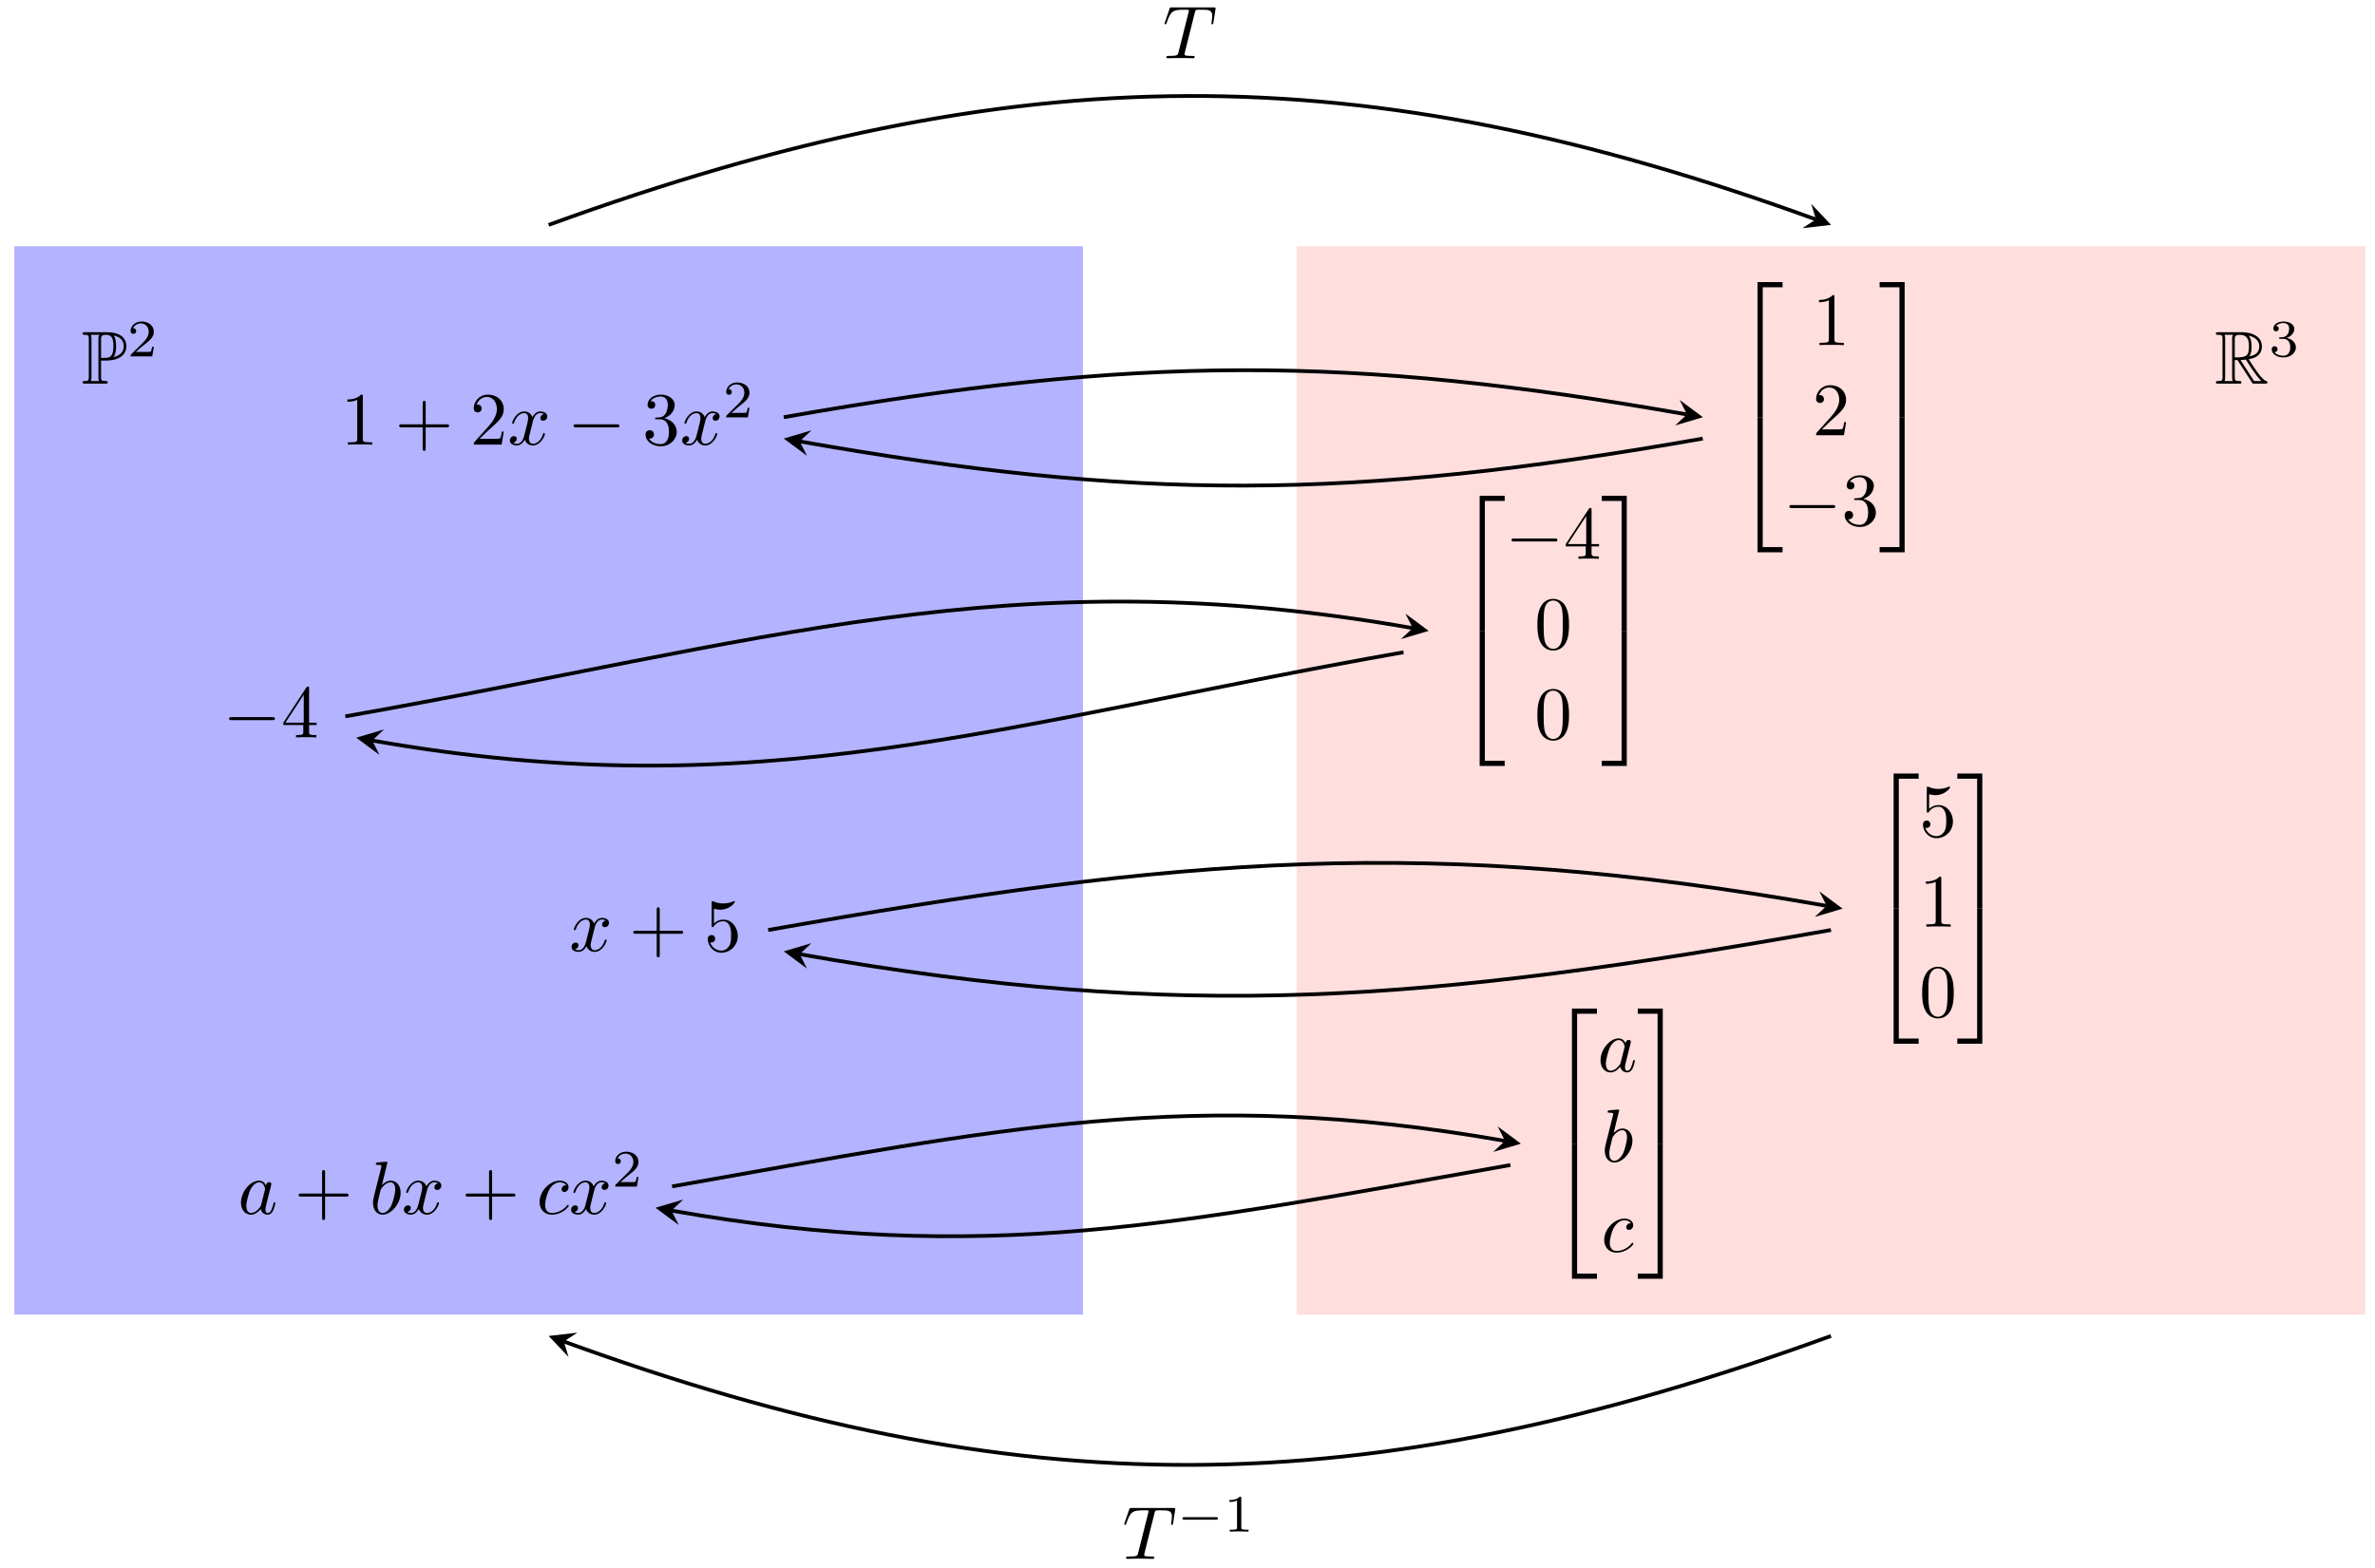 <svg xmlns="http://www.w3.org/2000/svg" xmlns:xlink="http://www.w3.org/1999/xlink" xmlns:inkscape="http://www.inkscape.org/namespaces/inkscape" version="1.1" width="315" height="208" viewBox="0 0 315 208">
<defs>
<path id="font_1_1" d="M.262 .308C.266 .308 .287 .308 .289 .307H.323C.526 .307 .599 .402 .599 .497 .599 .639 .471 .685 .342 .685H.05C.032 .685 .016 .685 .016 .667 .016 .65 .035 .65 .043 .65 .095 .65 .099 .642 .099 .593V.092C.099 .043 .095 .035 .044 .035 .034 .035 .016 .035 .016 .018 .016 0 .032 0 .05 0H.318C.336 0 .351 0 .351 .018 .351 .035 .334 .035 .323 .035 .266 .035 .262 .043 .262 .092V.308M.427 .353C.459 .395 .462 .458 .462 .498 .462 .551 .457 .604 .431 .641 .486 .628 .564 .598 .564 .497 .564 .427 .519 .376 .427 .353M.262 .596C.262 .616 .262 .65 .322 .65 .394 .65 .427 .623 .427 .498 .427 .355 .374 .343 .312 .343H.262V.596M.126 .035C.134 .053 .134 .077 .134 .09V.595C.134 .608 .134 .632 .126 .65H.24C.227 .634 .227 .614 .227 .599V.09C.227 .08 .227 .053 .235 .035H.126Z"/>
<path id="font_2_2" d="M.505 .182H.471C.468 .16 .458 .101 .445 .091 .437 .085 .36 .085 .346 .085H.162C.267 .178 .302 .206 .362 .253 .436 .312 .505 .374 .505 .469 .505 .59 .399 .664 .271 .664 .147 .664 .063 .577 .063 .485 .063 .434 .106 .429 .116 .429 .14 .429 .169 .446 .169 .482 .169 .5 .162 .535 .11 .535 .141 .606 .209 .628 .256 .628 .356 .628 .408 .55 .408 .469 .408 .382 .346 .313 .314 .277L.073 .039C.063 .03 .063 .028 .063 0H.475L.505 .182Z"/>
<path id="font_1_2" d="M.268 .314H.304L.454 .082C.464 .066 .488 .027 .499 .012 .506 0 .509 0 .532 0H.67C.688 0 .703 0 .703 .018 .703 .026 .697 .033 .688 .035 .651 .043 .602 .109 .578 .141 .571 .151 .521 .217 .454 .325 .543 .341 .629 .379 .629 .498 .629 .637 .482 .685 .364 .685H.05C.032 .685 .016 .685 .016 .667 .016 .65 .035 .65 .043 .65 .1 .65 .105 .643 .105 .593V.092C.105 .042 .1 .035 .043 .035 .035 .035 .016 .035 .016 .018 .016 0 .032 0 .05 0H.324C.342 0 .357 0 .357 .018 .357 .035 .34 .035 .329 .035 .272 .035 .268 .043 .268 .092V.314M.461 .363C.489 .4 .492 .453 .492 .497 .492 .545 .486 .598 .454 .639 .495 .63 .594 .599 .594 .498 .594 .433 .564 .382 .461 .363M.268 .596C.268 .617 .268 .65 .33 .65 .415 .65 .457 .615 .457 .497 .457 .368 .426 .349 .268 .349V.596M.132 .035C.14 .053 .14 .081 .14 .09V.595C.14 .605 .14 .632 .132 .65H.246C.233 .634 .233 .614 .233 .599V.09C.233 .08 .233 .053 .241 .035H.132M.345 .314C.352 .315 .356 .316 .364 .316 .379 .316 .401 .318 .416 .32 .431 .296 .539 .118 .622 .035H.525L.345 .314Z"/>
<path id="font_2_3" d="M.273 .334C.351 .334 .407 .28 .407 .173 .407 .049 .335 .012 .277 .012 .237 .012 .149 .023 .107 .082 .154 .084 .165 .117 .165 .138 .165 .17 .141 .193 .11 .193 .082 .193 .054 .176 .054 .135 .054 .041 .158-.02 .279-.02 .418-.02 .514 .073 .514 .173 .514 .251 .45 .329 .34 .352 .445 .39 .483 .465 .483 .526 .483 .605 .392 .664 .281 .664 .17 .664 .085 .61 .085 .53 .085 .496 .107 .477 .137 .477 .168 .477 .188 .5 .188 .528 .188 .557 .168 .578 .137 .58 .172 .624 .241 .635 .278 .635 .323 .635 .386 .613 .386 .526 .386 .484 .372 .438 .346 .407 .313 .369 .285 .367 .235 .364 .21 .362 .208 .362 .203 .361 .201 .361 .193 .359 .193 .348 .193 .334 .202 .334 .219 .334H.273Z"/>
<path id="font_3_3" d="M.294 .64C.294 .664 .294 .666 .271 .666 .209 .602 .121 .602 .089 .602V.571C.109 .571 .168 .571 .22 .597V.079C.22 .043 .217 .031 .127 .031H.095V0C.13 .003 .217 .003 .257 .003 .297 .003 .384 .003 .419 0V.031H.387C.297 .031 .294 .042 .294 .079V.64Z"/>
<path id="font_3_1" d="M.409 .23H.688C.702 .23 .721 .23 .721 .25 .721 .27 .702 .27 .688 .27H.409V.55C.409 .564 .409 .583 .389 .583 .369 .583 .369 .564 .369 .55V.27H.089C.075 .27 .056 .27 .056 .25 .056 .23 .075 .23 .089 .23H.369V-.05C.369-.064 .369-.083 .389-.083 .409-.083 .409-.064 .409-.05V.23Z"/>
<path id="font_3_4" d="M.127 .077 .233 .18C.389 .318 .449 .372 .449 .472 .449 .586 .359 .666 .237 .666 .124 .666 .05 .574 .05 .485 .05 .429 .1 .429 .103 .429 .12 .429 .155 .441 .155 .482 .155 .508 .137 .534 .102 .534 .094 .534 .092 .534 .089 .533 .112 .598 .166 .635 .224 .635 .315 .635 .358 .554 .358 .472 .358 .392 .308 .313 .253 .251L.061 .037C.05 .026 .05 .024 .05 0H.421L.449 .174H.424C.419 .144 .412 .1 .402 .085 .395 .077 .329 .077 .307 .077H.127Z"/>
<path id="font_4_5" d="M.334 .302C.34 .328 .363 .42 .433 .42 .438 .42 .462 .42 .483 .407 .455 .402 .435 .377 .435 .353 .435 .337 .446 .318 .473 .318 .495 .318 .527 .336 .527 .376 .527 .428 .468 .442 .434 .442 .376 .442 .341 .389 .329 .366 .304 .432 .25 .442 .221 .442 .117 .442 .06 .313 .06 .288 .06 .278 .07 .278 .072 .278 .08 .278 .083 .28 .085 .289 .119 .395 .185 .42 .219 .42 .238 .42 .273 .411 .273 .353 .273 .322 .256 .255 .219 .115 .203 .053 .168 .011 .124 .011 .118 .011 .095 .011 .074 .024 .099 .029 .121 .05 .121 .078 .121 .105 .099 .113 .084 .113 .054 .113 .029 .087 .029 .055 .029 .009 .079-.011 .123-.011 .189-.011 .225 .059 .228 .065 .24 .028 .276-.011 .336-.011 .439-.011 .496 .118 .496 .143 .496 .153 .487 .153 .484 .153 .475 .153 .473 .149 .471 .142 .438 .035 .37 .011 .338 .011 .299 .011 .283 .043 .283 .077 .283 .099 .289 .121 .3 .165L.334 .302Z"/>
<path id="font_5_1" d="M.659 .23C.676 .23 .694 .23 .694 .25 .694 .27 .676 .27 .659 .27H.118C.101 .27 .083 .27 .083 .25 .083 .23 .101 .23 .118 .23H.659Z"/>
<path id="font_3_5" d="M.29 .352C.372 .379 .43 .449 .43 .528 .43 .61 .342 .666 .246 .666 .145 .666 .069 .606 .069 .53 .069 .497 .091 .478 .12 .478 .151 .478 .171 .5 .171 .529 .171 .579 .124 .579 .109 .579 .14 .628 .206 .641 .242 .641 .283 .641 .338 .619 .338 .529 .338 .517 .336 .459 .31 .415 .28 .367 .246 .364 .221 .363 .213 .362 .189 .36 .182 .36 .174 .359 .167 .358 .167 .348 .167 .337 .174 .337 .191 .337H.235C.317 .337 .354 .269 .354 .17 .354 .034 .285 .006 .241 .006 .198 .006 .123 .022 .088 .081 .123 .076 .154 .098 .154 .136 .154 .172 .127 .192 .098 .192 .074 .192 .042 .178 .042 .134 .042 .043 .135-.022 .244-.022 .366-.022 .457 .068 .457 .17 .457 .253 .394 .331 .29 .352Z"/>
<path id="font_3_6" d="M.294 .165V.078C.294 .042 .292 .031 .218 .031H.197V0C.238 .003 .29 .003 .332 .003 .374 .003 .427 .003 .468 0V.031H.447C.373 .031 .371 .042 .371 .078V.165H.471V.196H.371V.651C.371 .671 .371 .677 .355 .677 .346 .677 .343 .677 .335 .665L.028 .196V.165H.294M.3 .196H.056L.3 .569V.196Z"/>
<path id="font_3_7" d="M.449 .2C.449 .319 .367 .419 .259 .419 .211 .419 .168 .403 .132 .368V.564C.152 .558 .185 .551 .217 .551 .34 .551 .41 .642 .41 .655 .41 .661 .407 .666 .4 .666 .399 .666 .397 .666 .392 .663 .372 .654 .323 .634 .256 .634 .216 .634 .17 .641 .123 .662 .115 .665 .113 .665 .111 .665 .101 .665 .101 .657 .101 .641V.344C.101 .326 .101 .318 .115 .318 .122 .318 .124 .321 .128 .327 .139 .343 .176 .397 .257 .397 .309 .397 .334 .351 .342 .333 .358 .296 .36 .257 .36 .207 .36 .172 .36 .112 .336 .07 .312 .031 .275 .006 .229 .006 .156 .006 .099 .058 .082 .117 .085 .116 .088 .115 .099 .115 .132 .115 .149 .14 .149 .164 .149 .188 .132 .213 .099 .213 .085 .213 .05 .206 .05 .16 .05 .074 .119-.022 .231-.022 .347-.022 .449 .073 .449 .2Z"/>
<path id="font_4_2" d="M.373 .378C.355 .415 .326 .442 .281 .442 .164 .442 .04 .295 .04 .149 .04 .055 .095-.011 .173-.011 .193-.011 .243-.007 .303 .064 .311 .022 .346-.011 .394-.011 .429-.011 .452 .012 .468 .044 .485 .08 .498 .141 .498 .143 .498 .153 .489 .153 .486 .153 .476 .153 .475 .149 .472 .135 .455 .07 .437 .011 .396 .011 .369 .011 .366 .037 .366 .057 .366 .079 .368 .087 .379 .131 .39 .173 .392 .183 .401 .221L.437 .361C.444 .389 .444 .391 .444 .395 .444 .412 .432 .422 .415 .422 .391 .422 .376 .4 .373 .378M.308 .119C.303 .101 .303 .099 .288 .082 .244 .027 .203 .011 .175 .011 .125 .011 .111 .066 .111 .105 .111 .155 .143 .278 .166 .324 .197 .383 .242 .42 .282 .42 .347 .42 .361 .338 .361 .332 .361 .326 .359 .32 .358 .315L.308 .119Z"/>
<path id="font_4_3" d="M.239 .683C.239 .684 .239 .694 .226 .694 .203 .694 .13 .686 .104 .684 .096 .683 .085 .682 .085 .664 .085 .652 .094 .652 .109 .652 .157 .652 .159 .645 .159 .635 .159 .628 .15 .594 .145 .573L.063 .247C.051 .197 .047 .181 .047 .146 .047 .051 .1-.011 .174-.011 .292-.011 .415 .138 .415 .282 .415 .373 .362 .442 .282 .442 .236 .442 .195 .413 .165 .382L.239 .683M.145 .305C.151 .327 .151 .329 .16 .34 .209 .405 .254 .42 .28 .42 .316 .42 .343 .39 .343 .326 .343 .267 .31 .152 .292 .114 .259 .047 .213 .011 .174 .011 .14 .011 .107 .038 .107 .112 .107 .131 .107 .15 .123 .213L.145 .305Z"/>
<path id="font_4_4" d="M.396 .38C.38 .38 .366 .38 .352 .366 .336 .351 .334 .334 .334 .327 .334 .303 .352 .292 .371 .292 .4 .292 .427 .316 .427 .356 .427 .405 .38 .442 .309 .442 .174 .442 .041 .299 .041 .158 .041 .068 .099-.011 .203-.011 .346-.011 .43 .095 .43 .107 .43 .113 .424 .12 .418 .12 .413 .12 .411 .118 .405 .11 .326 .011 .217 .011 .205 .011 .142 .011 .115 .06 .115 .12 .115 .161 .135 .258 .169 .32 .2 .377 .255 .42 .31 .42 .344 .42 .382 .407 .396 .38Z"/>
<path id="font_6_1" d="M.326-1.76H.395V-.03H.659V.039H.326V-1.76Z"/>
<path id="font_6_3" d="M.326-1.759H.659V-1.69H.395V.04H.326V-1.759Z"/>
<path id="font_6_2" d="M.271-1.76H.34V.039H.007V-.03H.271V-1.76Z"/>
<path id="font_6_4" d="M.271-1.69H.007V-1.759H.34V.04H.271V-1.69Z"/>
<path id="font_3_2" d="M.46 .32C.46 .4 .455 .48 .42 .554 .374 .65 .292 .666 .25 .666 .19 .666 .117 .64 .076 .547 .044 .478 .039 .4 .039 .32 .039 .245 .043 .155 .084 .079 .127-.002 .2-.022 .249-.022 .303-.022 .379-.001 .423 .094 .455 .163 .46 .241 .46 .32M.249-0C.21-0 .151 .025 .133 .121 .122 .181 .122 .273 .122 .332 .122 .396 .122 .462 .13 .516 .149 .635 .224 .644 .249 .644 .282 .644 .348 .626 .367 .527 .377 .471 .377 .395 .377 .332 .377 .257 .377 .189 .366 .125 .351 .03 .294-0 .249-0Z"/>
<path id="font_4_1" d="M.427 .607C.434 .635 .438 .641 .45 .644 .459 .646 .492 .646 .513 .646 .614 .646 .659 .642 .659 .564 .659 .549 .655 .51 .651 .484 .65 .48 .648 .468 .648 .465 .648 .459 .651 .452 .66 .452 .671 .452 .673 .46 .675 .475L.702 .649C.703 .653 .704 .663 .704 .666 .704 .677 .694 .677 .677 .677H.122C.098 .677 .097 .676 .09 .657L.03 .481C.029 .479 .024 .465 .024 .463 .024 .457 .029 .452 .036 .452 .046 .452 .047 .457 .053 .473 .107 .628 .133 .646 .281 .646H.32C.348 .646 .348 .642 .348 .634 .348 .628 .345 .616 .344 .613L.21 .079C.201 .042 .198 .031 .091 .031 .055 .031 .049 .031 .049 .012 .049 0 .06 0 .066 0 .093 0 .121 .002 .148 .002 .176 .002 .205 .003 .233 .003 .261 .003 .289 .002 .316 .002 .345 .002 .375 0 .403 0 .413 0 .425 0 .425 .02 .425 .031 .417 .031 .391 .031 .366 .031 .353 .031 .327 .033 .298 .036 .29 .039 .29 .055 .29 .056 .29 .061 .294 .076L.427 .607Z"/>
<path id="font_7_1" d="M.744 .226C.76 .226 .784 .226 .784 .25 .784 .275 .761 .275 .744 .275H.148C.132 .275 .108 .275 .108 .251 .108 .226 .131 .226 .148 .226H.744Z"/>
<path id="font_2_1" d="M.335 .636C.335 .663 .333 .664 .305 .664 .241 .601 .15 .6 .109 .6V.564C.133 .564 .199 .564 .254 .592V.082C.254 .049 .254 .036 .154 .036H.116V0C.134 .001 .257 .004 .294 .004 .325 .004 .451 .001 .473 0V.036H.435C.335 .036 .335 .049 .335 .082V.636Z"/>
</defs>
<path transform="matrix(1,0,0,-1,1.898,174.409)" d="M0 0V141.734H141.734V0ZM141.734 141.734" fill="#0000ff" fill-opacity=".3"/>
<path transform="matrix(1,0,0,-1,1.898,174.409)" d="M170.081 0V141.734H311.815V0ZM311.815 141.734" fill="#ffbfbf" fill-opacity=".5"/>
<use data-text="P" xlink:href="#font_1_1" transform="matrix(9.963,0,0,-9.963,10.793,50.899)"/>
<use data-text="2" xlink:href="#font_2_2" transform="matrix(6.974,0,0,-6.974,16.882,47.283)"/>
<use data-text="R" xlink:href="#font_1_2" transform="matrix(9.963,0,0,-9.963,293.73,50.899)"/>
<use data-text="3" xlink:href="#font_2_3" transform="matrix(6.974,0,0,-6.974,300.926,47.283)"/>
<use data-text="1" xlink:href="#font_3_3" transform="matrix(9.963,0,0,-9.963,45.191,58.988)"/>
<use data-text="+" xlink:href="#font_3_1" transform="matrix(9.963,0,0,-9.963,52.385,58.988)"/>
<use data-text="2" xlink:href="#font_3_4" transform="matrix(9.963,0,0,-9.963,62.338,58.988)"/>
<use data-text="x" xlink:href="#font_4_5" transform="matrix(9.963,0,0,-9.963,67.332,58.988)"/>
<use data-text="&#x2212;" xlink:href="#font_5_1" transform="matrix(9.963,0,0,-9.963,75.24,58.988)"/>
<use data-text="3" xlink:href="#font_3_5" transform="matrix(9.963,0,0,-9.963,85.203,58.988)"/>
<use data-text="x" xlink:href="#font_4_5" transform="matrix(9.963,0,0,-9.963,90.186,58.988)"/>
<use data-text="2" xlink:href="#font_2_2" transform="matrix(6.974,0,0,-6.974,95.879,55.372)"/>
<use data-text="&#x2212;" xlink:href="#font_5_1" transform="matrix(9.963,0,0,-9.963,29.551,97.831)"/>
<use data-text="4" xlink:href="#font_3_6" transform="matrix(9.963,0,0,-9.963,37.299,97.831)"/>
<use data-text="x" xlink:href="#font_4_5" transform="matrix(9.963,0,0,-9.963,75.518,126.178)"/>
<use data-text="+" xlink:href="#font_3_1" transform="matrix(9.963,0,0,-9.963,83.425,126.178)"/>
<use data-text="5" xlink:href="#font_3_7" transform="matrix(9.963,0,0,-9.963,93.379,126.178)"/>
<use data-text="a" xlink:href="#font_4_2" transform="matrix(9.963,0,0,-9.963,31.562,161.04)"/>
<use data-text="+" xlink:href="#font_3_1" transform="matrix(9.963,0,0,-9.963,39.043,161.04)"/>
<use data-text="b" xlink:href="#font_4_3" transform="matrix(9.963,0,0,-9.963,49.005,161.04)"/>
<use data-text="x" xlink:href="#font_4_5" transform="matrix(9.963,0,0,-9.963,53.28,161.04)"/>
<use data-text="+" xlink:href="#font_3_1" transform="matrix(9.963,0,0,-9.963,61.19,161.04)"/>
<use data-text="c" xlink:href="#font_4_4" transform="matrix(9.963,0,0,-9.963,71.153,161.04)"/>
<use data-text="x" xlink:href="#font_4_5" transform="matrix(9.963,0,0,-9.963,75.457,161.04)"/>
<use data-text="2" xlink:href="#font_2_2" transform="matrix(6.974,0,0,-6.974,81.16,157.424)"/>
<use data-text="&#xf8ee;" xlink:href="#font_6_1" transform="matrix(9.963,0,0,-9.963,229.857,37.813)"/>
<use data-text="&#xf8f0;" xlink:href="#font_6_3" transform="matrix(9.963,0,0,-9.963,229.857,55.746)"/>
<use data-text="1" xlink:href="#font_3_3" transform="matrix(9.963,0,0,-9.963,240.374,45.784)"/>
<use data-text="2" xlink:href="#font_3_4" transform="matrix(9.963,0,0,-9.963,240.374,57.739)"/>
<use data-text="&#x2212;" xlink:href="#font_5_1" transform="matrix(9.963,0,0,-9.963,236.498,69.695)"/>
<use data-text="3" xlink:href="#font_3_5" transform="matrix(9.963,0,0,-9.963,244.248,69.695)"/>
<use data-text="&#xf8f9;" xlink:href="#font_6_2" transform="matrix(9.963,0,0,-9.963,249.229,37.813)"/>
<use data-text="&#xf8fb;" xlink:href="#font_6_4" transform="matrix(9.963,0,0,-9.963,249.229,55.746)"/>
<use data-text="&#xf8ee;" xlink:href="#font_6_1" transform="matrix(9.963,0,0,-9.963,193.003,66.161)"/>
<use data-text="&#xf8f0;" xlink:href="#font_6_3" transform="matrix(9.963,0,0,-9.963,193.003,84.094)"/>
<use data-text="&#x2212;" xlink:href="#font_5_1" transform="matrix(9.963,0,0,-9.963,199.644,74.132)"/>
<use data-text="4" xlink:href="#font_3_6" transform="matrix(9.963,0,0,-9.963,207.394,74.132)"/>
<use data-text="0" xlink:href="#font_3_2" transform="matrix(9.963,0,0,-9.963,203.52,86.087)"/>
<use data-text="0" xlink:href="#font_3_2" transform="matrix(9.963,0,0,-9.963,203.52,98.043)"/>
<use data-text="&#xf8f9;" xlink:href="#font_6_2" transform="matrix(9.963,0,0,-9.963,212.375,66.161)"/>
<use data-text="&#xf8fb;" xlink:href="#font_6_4" transform="matrix(9.963,0,0,-9.963,212.376,84.094)"/>
<use data-text="&#xf8ee;" xlink:href="#font_6_1" transform="matrix(9.963,0,0,-9.963,247.906,103.013)"/>
<use data-text="&#xf8f0;" xlink:href="#font_6_3" transform="matrix(9.963,0,0,-9.963,247.906,120.946)"/>
<use data-text="5" xlink:href="#font_3_7" transform="matrix(9.963,0,0,-9.963,254.548,110.984)"/>
<use data-text="1" xlink:href="#font_3_3" transform="matrix(9.963,0,0,-9.963,254.548,122.939)"/>
<use data-text="0" xlink:href="#font_3_2" transform="matrix(9.963,0,0,-9.963,254.548,134.895)"/>
<use data-text="&#xf8f9;" xlink:href="#font_6_2" transform="matrix(9.963,0,0,-9.963,259.53,103.013)"/>
<use data-text="&#xf8fb;" xlink:href="#font_6_4" transform="matrix(9.963,0,0,-9.963,259.53,120.946)"/>
<use data-text="&#xf8ee;" xlink:href="#font_6_1" transform="matrix(9.963,0,0,-9.963,205.24,134.195)"/>
<use data-text="&#xf8f0;" xlink:href="#font_6_3" transform="matrix(9.963,0,0,-9.963,205.24,152.128)"/>
<use data-text="a" xlink:href="#font_4_2" transform="matrix(9.963,0,0,-9.963,211.881,142.166)"/>
<use data-text="b" xlink:href="#font_4_3" transform="matrix(9.963,0,0,-9.963,212.377,154.121)"/>
<use data-text="c" xlink:href="#font_4_4" transform="matrix(9.963,0,0,-9.963,212.359,166.077)"/>
<use data-text="&#xf8f9;" xlink:href="#font_6_2" transform="matrix(9.963,0,0,-9.963,217.149,134.195)"/>
<use data-text="&#xf8fb;" xlink:href="#font_6_4" transform="matrix(9.963,0,0,-9.963,217.149,152.128)"/>
<path transform="matrix(1,0,0,-1,1.898,174.409)" stroke-width=".498" stroke-linecap="butt" stroke-miterlimit="10" stroke-linejoin="miter" fill="none" stroke="#000000" d="M102.049 119.056C148.861 127.311 177.127 127.311 221.83 119.428"/>
<path transform="matrix(.985,.174,.174,-.985,223.746,54.977)" d="M2.142 0-1.285 1.714 0 0-1.285-1.714"/>
<path transform="matrix(1,0,0,-1,1.898,174.409)" stroke-width=".498" stroke-linecap="butt" stroke-miterlimit="10" stroke-linejoin="miter" fill="none" stroke="#000000" d="M43.901 79.371C99.293 89.138 132.178 100.476 185.461 91.082"/>
<path transform="matrix(.985,.174,.174,-.985,187.373,83.325)" d="M2.142 0-1.285 1.714 0 0-1.285-1.714"/>
<path transform="matrix(1,0,0,-1,1.898,174.409)" stroke-width=".498" stroke-linecap="butt" stroke-miterlimit="10" stroke-linejoin="miter" fill="none" stroke="#000000" d="M99.986 51.024C154.92 60.71 187.535 63.545 240.36 54.231"/>
<path transform="matrix(.985,.174,.174,-.985,242.276,120.177)" d="M2.142 0-1.285 1.714 0 0-1.285-1.714"/>
<path transform="matrix(1,0,0,-1,1.898,174.409)" stroke-width=".498" stroke-linecap="butt" stroke-miterlimit="10" stroke-linejoin="miter" fill="none" stroke="#000000" d="M87.245 17.008C130.643 24.66 156.408 30.329 197.697 23.049"/>
<path transform="matrix(.985,.174,.174,-.985,199.61,151.359)" d="M2.142 0-1.285 1.714 0 0-1.285-1.714"/>
<path transform="matrix(1,0,0,-1,1.898,174.409)" stroke-width=".498" stroke-linecap="butt" stroke-miterlimit="10" stroke-linejoin="miter" fill="none" stroke="#000000" d="M223.94 116.222C177.127 107.968 148.861 107.968 104.158 115.85"/>
<path transform="matrix(-.985,-.174,-.174,.985,106.064,58.555)" d="M2.142 0-1.285 1.714 0 0-1.285-1.714"/>
<path transform="matrix(1,0,0,-1,1.898,174.409)" stroke-width=".498" stroke-linecap="butt" stroke-miterlimit="10" stroke-linejoin="miter" fill="none" stroke="#000000" d="M184.254 87.875C130.702 78.433 98.908 67.094 47.464 76.164"/>
<path transform="matrix(-.985,-.174,-.174,.985,49.366,98.242)" d="M2.142 0-1.285 1.714 0 0-1.285-1.714"/>
<path transform="matrix(1,0,0,-1,1.898,174.409)" stroke-width=".498" stroke-linecap="butt" stroke-miterlimit="10" stroke-linejoin="miter" fill="none" stroke="#000000" d="M240.948 51.024C187.395 41.582 155.601 38.747 104.158 47.818"/>
<path transform="matrix(-.985,-.174,-.174,.985,106.064,126.59)" d="M2.142 0-1.285 1.714 0 0-1.285-1.714"/>
<path transform="matrix(1,0,0,-1,1.898,174.409)" stroke-width=".498" stroke-linecap="butt" stroke-miterlimit="10" stroke-linejoin="miter" fill="none" stroke="#000000" d="M198.428 19.843C154.711 12.134 128.757 6.465 87.15 13.801"/>
<path transform="matrix(-.985,-.174,-.174,.985,89.054,160.607)" d="M2.142 0-1.285 1.714 0 0-1.285-1.714"/>
<path transform="matrix(1,0,0,-1,1.898,174.409)" stroke-width=".498" stroke-linecap="butt" stroke-miterlimit="10" stroke-linejoin="miter" fill="none" stroke="#000000" d="M240.948-2.835C178.621-25.52 133.194-25.52 72.88-3.567"/>
<path transform="matrix(-.94,-.342,-.342,.94,74.783,177.976)" d="M2.142 0-1.285 1.714 0 0-1.285-1.714"/>
<path transform="matrix(1,0,0,-1,1.898,174.409)" stroke-width=".498" stroke-linecap="butt" stroke-miterlimit="10" stroke-linejoin="miter" fill="none" stroke="#000000" d="M70.867 144.569C133.194 167.254 178.621 167.254 238.935 145.301"/>
<path transform="matrix(.94,.342,.342,-.94,240.852,29.103)" d="M2.142 0-1.285 1.714 0 0-1.285-1.714"/>
<use data-text="T" xlink:href="#font_4_1" transform="matrix(9.963,0,0,-9.963,154.215,7.727)"/>
<use data-text="T" xlink:href="#font_4_1" transform="matrix(9.963,0,0,-9.963,148.866,206.812)"/>
<use data-text="&#x2212;" xlink:href="#font_7_1" transform="matrix(6.974,0,0,-6.974,156.072,203.196)"/>
<use data-text="1" xlink:href="#font_2_1" transform="matrix(6.974,0,0,-6.974,162.299,203.196)"/>
</svg>
